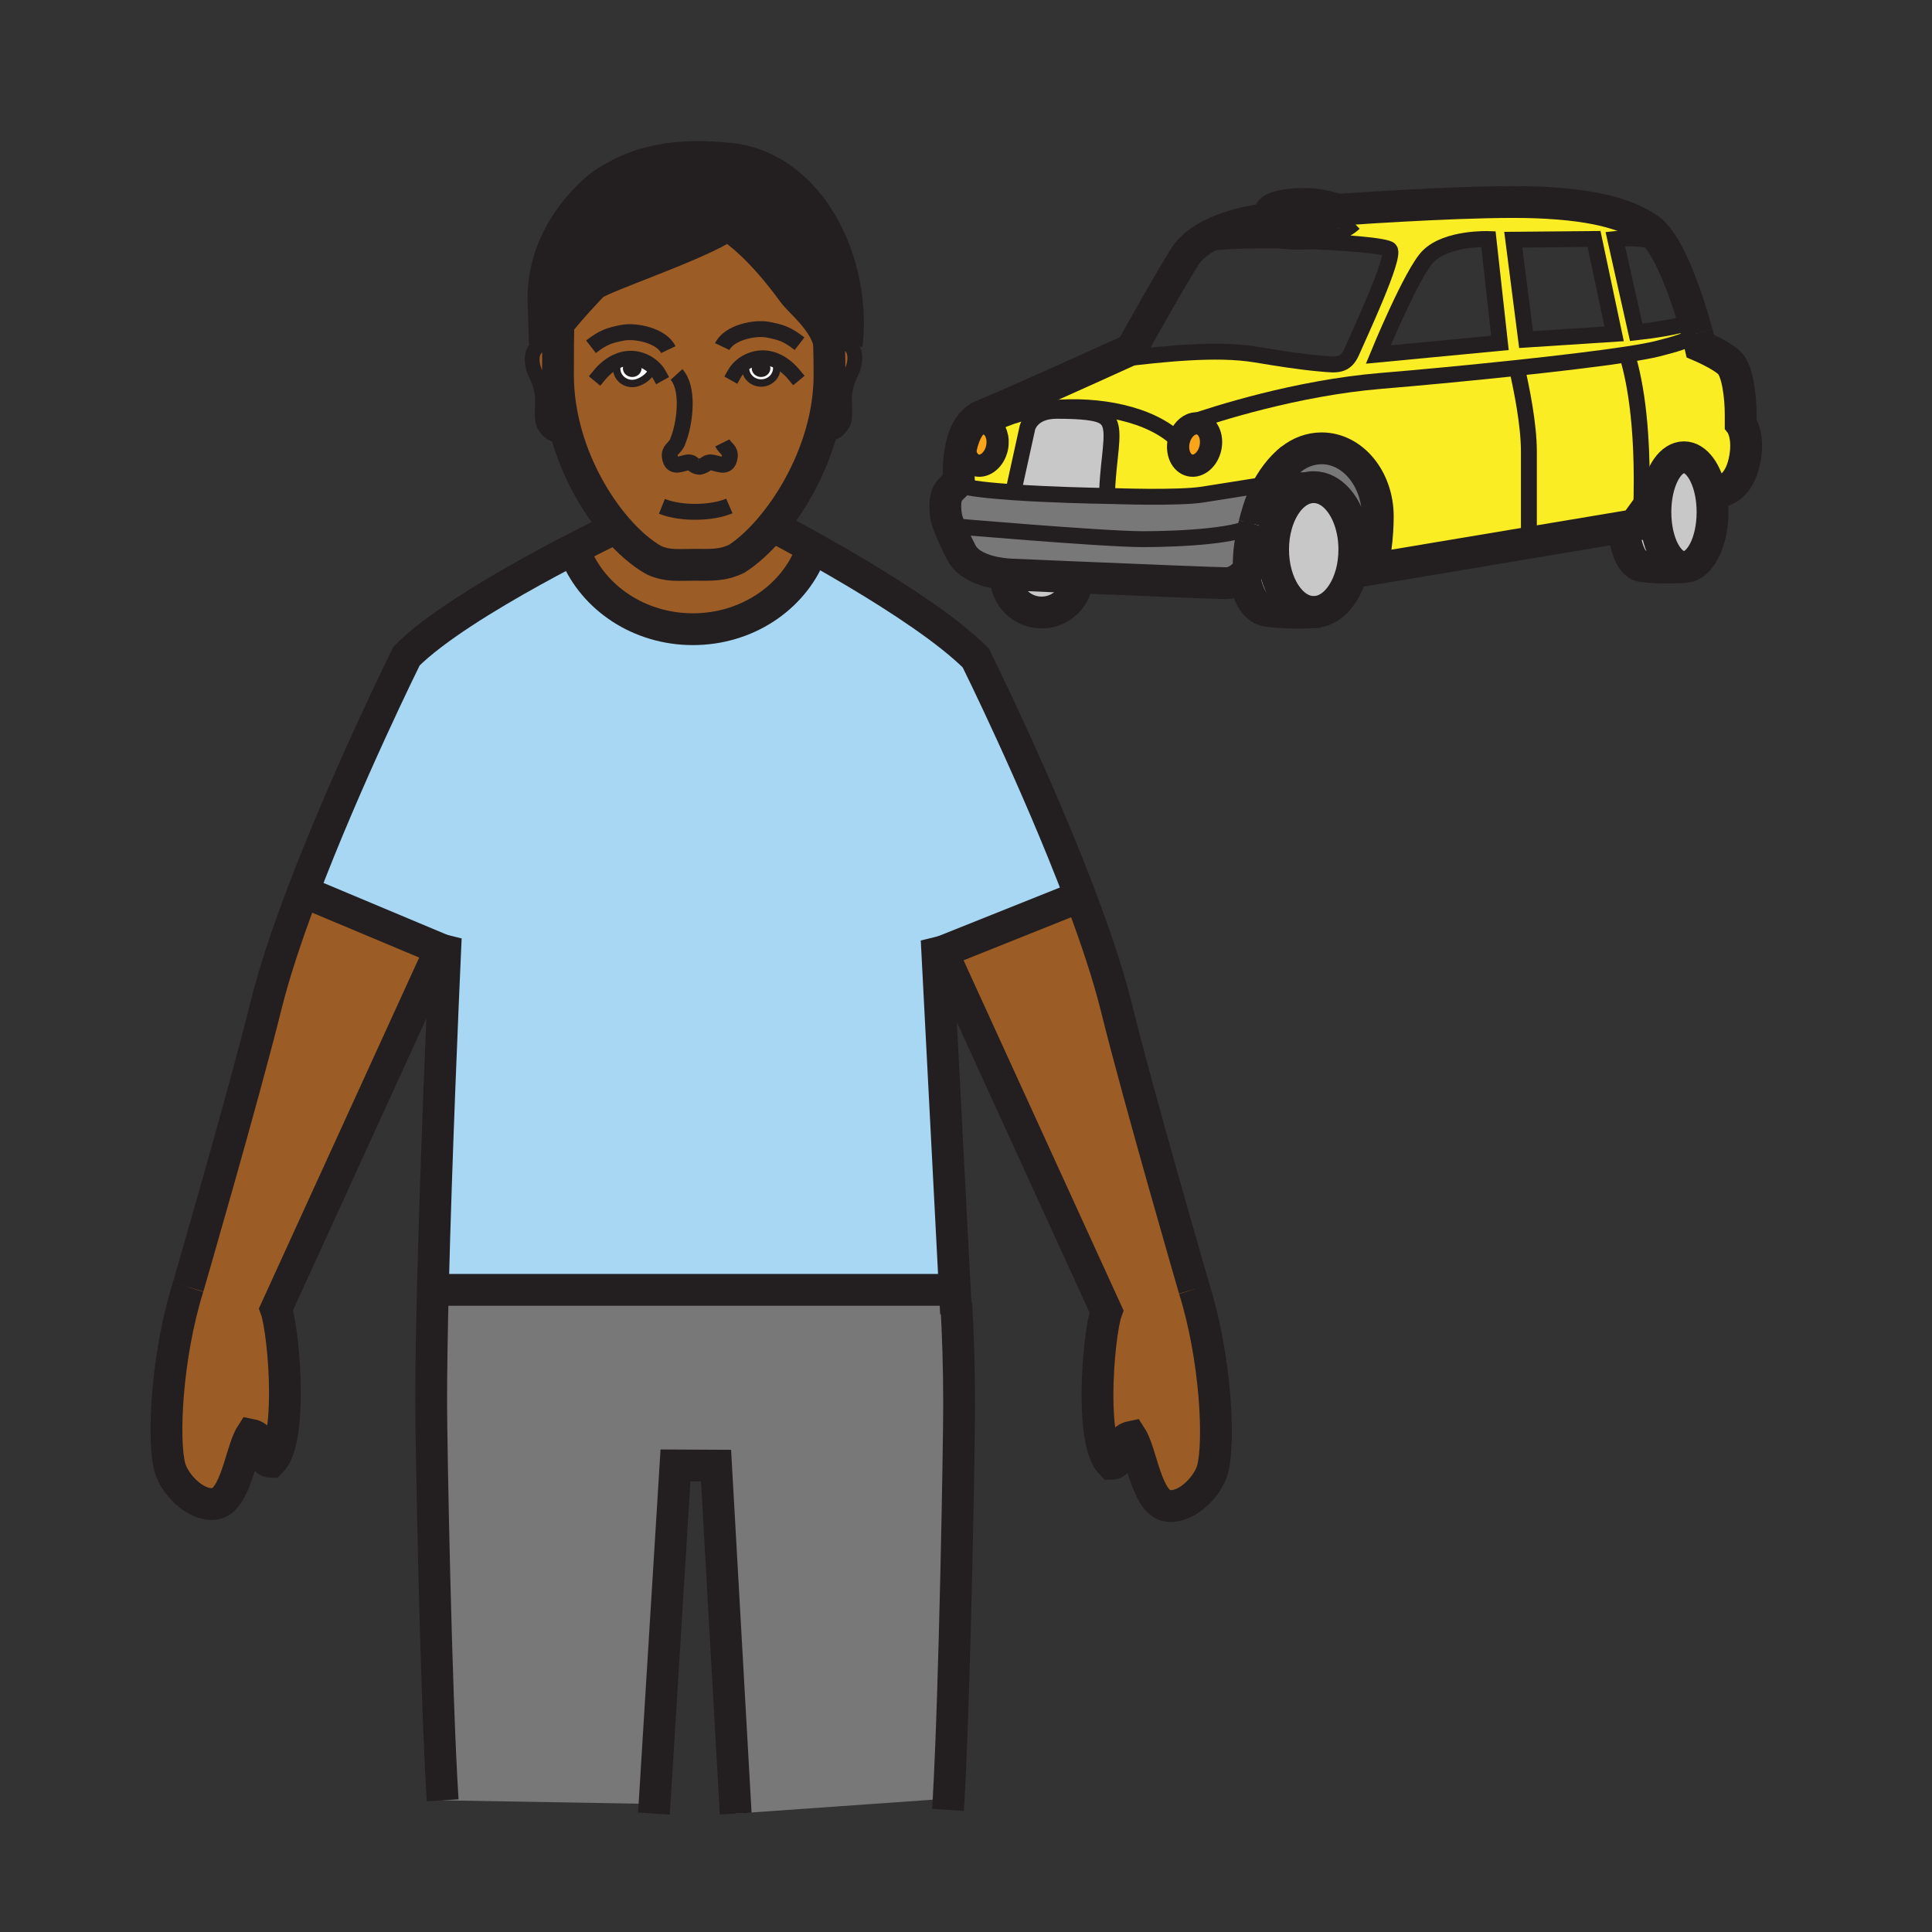 <?xml version="1.0" encoding="iso-8859-1"?>
<!-- Generator: Adobe Illustrator 12.0.1, SVG Export Plug-In . SVG Version: 6.00 Build 51448)  -->
<!DOCTYPE svg PUBLIC "-//W3C//DTD SVG 1.1//EN" "http://www.w3.org/Graphics/SVG/1.1/DTD/svg11.dtd">
<svg  version="1.1" id="Layer_1" xmlns="http://www.w3.org/2000/svg" xmlns:xlink="http://www.w3.org/1999/xlink" width="850.394" height="850.394"
	 viewBox="0 0 850.394 850.394" style="overflow:visible;enable-background:new 0 0 850.394 850.394;" xml:space="preserve">
<rect x="0" y="0" width="850.394" height="850.394" fill="#333333" stroke="none"/>
<g>
	<g id="XMLID_6_">
		<g>
			<path style="fill:#FBED24;" d="M766.18,186.47c0,0,3.761,4.84,1.88,15.33c-1.88,10.5-7.26,14.26-12.109,14.8l-2.92,0.52
				c-1.761-9.25-6.38-15.85-11.811-15.85c-5.569,0-10.279,6.94-11.939,16.56l-0.101-0.02l-6.069,8.35l-0.75-0.54
				c1.489-41.67-3.86-61.5-5.98-68.85l-0.12-0.81c5.61-0.86,10.141-1.69,13.2-2.44c16.86-4.16,17.54-6.47,17.55-6.77
				c0.58,2.16,1.061,4.04,1.41,5.56c0,0,9.42,4.03,12.92,7.53c3.49,3.49,4.84,14.8,4.84,22.6
				C766.18,184.31,766.18,185.6,766.18,186.47z"/>
			<path style="fill:#C8C8C8;" d="M753.03,217.12c0.489,2.59,0.76,5.39,0.76,8.31c0,13.34-5.62,24.15-12.57,24.15
				s-12.569-10.81-12.569-24.15c0-2.66,0.22-5.21,0.63-7.6c1.66-9.62,6.37-16.56,11.939-16.56
				C746.65,201.27,751.27,207.87,753.03,217.12z"/>
			<path style="fill:#FBED24;" d="M492.98,158.06c0.199-0.03,0.409-0.05,0.619-0.08c17.881-2.09,41.73-4.83,59.17-1.92
				c9.601,1.6,19.221,3.16,28.891,4.01c6.47,0.57,10.54,1.23,13.34-5.26c2.96-6.86,19.38-41.84,16.72-44.9
				c-1.529-1.75-20.42-3.34-40.34-3.88l0.08-3.13c14.68,0,22.13-7.23,22.13-7.23c-0.24-0.24-0.689-0.69-1.68-1.68
				c-0.61-0.61-1.72-1.16-3.021-1.64c14.341-1.01,62.601-4.17,87.16-3.27c29.061,1.08,41.38,6.26,49.5,11.57
				c2.59,1.69,5.13,4.98,7.521,9.16c-3.95-6.56-22.08-4.59-22.08-4.59l9.2,41.05c18.869-2.09,24.97-4.87,25.27-5.01
				c0.58,1.95,1.1,3.8,1.55,5.48v0.01c-0.01,0.3-0.689,2.61-17.55,6.77c-3.06,0.75-7.59,1.58-13.2,2.44h-0.01
				c-12.52,1.93-30.34,4.04-48.59,5.99c-22.141,2.36-44.92,4.48-59.67,5.69c-37.49,3.09-73.66,14.84-83.53,18.25
				c-0.18,0.06-0.34,0.12-0.5,0.17l0.271,0.8c-2.5,1.09-4.631,3.8-5.391,7.28c-12.18-12.18-35.72-16.36-55.82-14.49
				c-0.01,0-0.01,0-0.02,0c-10.26,0.96-19.63,3.5-26.12,7.36l-1.34,0.11c-0.521-0.31-1.07-0.53-1.67-0.66
				c-3.42-0.75-6.96,1.88-8.49,6.03l-0.95-0.33c0-0.01,0.01-0.02,0.01-0.03c1.53-4.04,3.98-7.55,7.87-9.16
				c13.71-5.65,47.471-20.91,60.44-26.81L492.98,158.06z M710.48,146.95l-8.841-41.76l-35.56,0.32l5.65,43.96L710.48,146.95z
				 M660.21,150.93l-5.06-45.71c0,0-18.221-0.69-26.45,7.54c-7.271,7.27-22.03,43.28-22.03,43.28L660.21,150.93z"/>
			<path style="fill:#C8C8C8;" d="M741.22,249.58c0,0-10.21,0.83-18.63-0.42c-5.64-0.84-7.54-11.93-8.13-17.19l5.04-0.84l3.61-4.97
				l6.069-8.35l0.101,0.02c-0.41,2.39-0.63,4.94-0.63,7.6C728.65,238.77,734.27,249.58,741.22,249.58z"/>
			<path style="fill:#FBED24;" d="M714.46,231.97l-41.5,6.94c0-0.56,0-23.06,0-40.2c0-11.98-3.27-27.98-5.3-36.76
				c18.25-1.95,36.07-4.06,48.59-5.99h0.01l0.12,0.81c2.12,7.35,7.47,27.18,5.98,68.85l0.75,0.54l-3.61,4.97L714.46,231.97z"/>
			<path style="fill:#FBED24;" d="M672.96,198.71c0,17.14,0,39.64,0,40.2l-69.28,11.59c0,0,2.54-8.65,2.75-21.5
				c0.021-0.55,0.021-1.12,0.021-1.69c0-16.55-11.061-29.97-24.7-29.97c-4.95,0-9.57,1.77-13.43,4.82
				c-0.03,0.02-0.061,0.05-0.09,0.07c-0.021,0.01-0.03,0.02-0.04,0.03c-1.04,0.78-5.21,4.13-9.19,10.73c0,0-15.48,2.47-29.57,4.69
				c-10.89,1.71-39.42,0.67-39.42,0.67s-0.97-0.01-2.689-0.05l0.04-2.52c0,0,0-0.31,0.02-1.02c0.07-1.71,0.3-5.73,1.16-13.49
				c1.21-11.03,1.34-16.01-3.5-18.3c-2.93-1.37-8.61-2.15-19.91-2.15c-0.71,0-1.37,0.03-2.01,0.08l-0.101-1.25
				c20.101-1.87,43.641,2.31,55.82,14.49c-1.1,5.08,1.12,9.88,4.97,10.72c3.841,0.83,7.86-2.61,8.971-7.69
				c1.109-5.08-1.12-9.88-4.96-10.71c-1.04-0.23-2.09-0.14-3.09,0.2c-0.171,0.06-0.341,0.12-0.5,0.2l-0.271-0.8
				c0.16-0.05,0.32-0.11,0.5-0.17c9.87-3.41,46.04-15.16,83.53-18.25c14.75-1.21,37.529-3.33,59.67-5.69
				C669.69,170.73,672.96,186.73,672.96,198.71z"/>
			<path style="fill:#797878;" d="M578.25,214.42h-20.07c0.271-0.5,0.54-0.97,0.82-1.43c3.98-6.6,8.15-9.95,9.19-10.73
				c0.01-0.01,0.02-0.02,0.04-0.03c0.029-0.02,0.06-0.05,0.09-0.07c3.859-3.05,8.479-4.82,13.43-4.82c13.64,0,24.7,13.42,24.7,29.97
				c0,0.57,0,1.14-0.021,1.69l-11.08,4.85C593.12,222.6,586.31,214.42,578.25,214.42z"/>
			<path style="fill:#C8C8C8;" d="M595.35,233.85c0.511,2.54,0.78,5.24,0.78,8.04c0,15.18-8,27.47-17.88,27.47
				s-17.88-12.29-17.88-27.47c0-15.17,8-27.47,17.88-27.47C586.31,214.42,593.12,222.6,595.35,233.85z"/>
			<path style="fill:#FAA41A;" d="M591.91,93.99c0.99,0.99,1.439,1.44,1.68,1.68c0,0-7.45,7.23-22.13,7.23
				c-0.43,0-0.86-0.01-1.29-0.02c-1.45-0.04-2.979-0.16-4.56-0.35c-1.83-0.22-3.341-0.42-4.58-0.59c0,0-1.69-1.36-2.16-5.59
				c-0.08-0.69-0.12-1.45-0.12-2.29c0-3.9,14.06-5.05,21.59-3.83c0,0,4.99,0.79,8.55,2.12C590.19,92.83,591.3,93.38,591.91,93.99z"
				/>
			<path style="fill:#C8C8C8;" d="M578.25,269.36v0.14c-4.16,0.2-12.86,0.42-20.4-0.62c-7.47-1.03-9.68-12.02-10.229-15.93
				c1.29-1.3,1.99-2.45,1.99-2.45c0-4.35,0-9.88,2.489-19.74l0.011-0.01c0.43-1.71,0.939-3.55,1.529-5.54
				c1.271-4.23,2.86-7.81,4.53-10.79h0.01h20.07c-9.88,0-17.88,12.3-17.88,27.47C560.37,257.07,568.37,269.36,578.25,269.36z"/>
			<path style="fill:#BD2025;" d="M571.46,102.9l-0.08,3.13c-0.42-0.01-0.83-0.02-1.25-0.03c-17.979-0.45-36.52-0.02-43.66,1.92
				l-0.189-0.23c7.2-5.9,19.729-10.13,32.59-11.34c0.47,4.23,2.16,5.59,2.16,5.59c1.239,0.17,2.75,0.37,4.58,0.59
				c1.58,0.19,3.109,0.31,4.56,0.35C570.6,102.89,571.03,102.9,571.46,102.9z"/>
			<path style="fill:#797878;" d="M559,212.99c-0.28,0.46-0.55,0.93-0.82,1.43h-0.01c-1.67,2.98-3.26,6.56-4.53,10.79
				c-0.59,1.99-1.1,3.83-1.529,5.54l-0.011,0.01c-5.04,5.01-31.56,6.56-49.04,6.56c-17.489,0-85.319-5.86-85.319-5.86h-0.01
				c-0.79-2.08-1.03-3.02-1.03-3.02s-2.15-9.14,1.62-12.91c0.82-0.82,1.47-1.47,1.97-1.97l1.79,0.08
				c4.56,1.37,13.84,2.35,24.11,3.05c15.97,1.09,34.35,1.5,41.13,1.61c1.72,0.04,2.689,0.05,2.689,0.05s28.53,1.04,39.42-0.67
				C543.52,215.46,559,212.99,559,212.99z"/>
			<path style="fill:#797878;" d="M547.62,252.95c-1.7,1.73-4.44,3.74-7.97,3.74c-3.86,0-39.341-1.46-65.49-2.56
				c-15.76-0.67-28.13-1.2-28.13-1.2s-1.261,0-3.21-0.19c-5.4-0.51-16.03-2.42-19.66-9.5c-2.87-5.59-4.51-9.42-5.43-11.78h0.01
				c0,0,67.83,5.86,85.319,5.86c17.48,0,44-1.55,49.04-6.56c-2.489,9.86-2.489,15.39-2.489,19.74
				C549.61,250.5,548.91,251.65,547.62,252.95z"/>
			<path style="fill:#9C5C25;" d="M525.69,567.44c9.51,30.319,11.31,67.67,7.979,79.5c-1.95,7-11,16.89-19.54,15.88
				c-9.45-1.03-11.62-23.29-16.189-30.391c-7.141,1.49-3.48,11.91-8.761,11.91c-4.58-4.56-6.109-17.13-6.109-30.29
				c0-15.54,2.14-31.91,3.949-36.859L414.71,418.92L472,396l3.67-1.05c6.47,17.14,12.14,34.02,15.73,48.53
				C501.29,483.52,525.69,567.44,525.69,567.44z"/>
			<path style="fill:#FAA41A;" d="M527.82,186.46c3.84,0.83,6.069,5.63,4.96,10.71c-1.11,5.08-5.13,8.52-8.971,7.69
				c-3.85-0.84-6.069-5.64-4.97-10.72c0.76-3.48,2.891-6.19,5.391-7.28c0.159-0.08,0.329-0.14,0.5-0.2
				C525.73,186.32,526.78,186.23,527.82,186.46z"/>
			<path style="fill:#C8C8C8;" d="M485.04,182.97c4.84,2.29,4.71,7.27,3.5,18.3c-0.86,7.76-1.09,11.78-1.16,13.49
				c-0.02,0.71-0.02,1.02-0.02,1.02l-0.04,2.52c-6.78-0.11-25.16-0.52-41.13-1.61l0.1-1.43l5.92-26.91c0,0,1.42-6.62,10.91-7.45
				c0.64-0.05,1.3-0.08,2.01-0.08C476.43,180.82,482.11,181.6,485.04,182.97z"/>
			<path style="fill:#A8D7F4;" d="M195.94,418.68c0.17-3.84,0.27-5.96,0.27-5.96l-2.33,5.1l-56.21-23.57l-4.84-0.2
				c19.42-51.43,46.13-105.31,46.13-105.31c12.1-12.09,35.39-26.31,55.66-37.52c4.75-2.63,9.34-5.08,13.57-7.31l5.23,0.12
				c7.91,19.24,28.02,32.92,51.57,32.92c23.6,0,43.73-13.71,51.61-33l1.68-2.51c5.39,3,11.75,6.64,18.51,10.67
				c18.8,11.2,40.63,25.43,52.72,37.52c0,0,26.73,53.88,46.16,105.32L472,396l-57.29,22.92l-2.43-5.31l0.32,6.15l7.66,147.82
				l-3.25,0.17H194.5l-3.98-0.02C191.95,509.67,195.01,439.33,195.94,418.68z"/>
			<path style="fill:#C8C8C8;" d="M474.16,254.13c0,8.55-7.03,15.47-15.69,15.47c-8.649,0-15.68-6.92-15.68-15.47l0.03-1.39
				c1.949,0.19,3.21,0.19,3.21,0.19S458.4,253.46,474.16,254.13z"/>
			<path style="fill:#FBED24;" d="M463.02,179.65l0.101,1.25c-9.49,0.83-10.91,7.45-10.91,7.45l-5.92,26.91l-0.1,1.43
				c-10.271-0.7-19.551-1.68-24.11-3.05l-1.79-0.08c1.79-1.8,1.79-1.8,1.79-1.8s-0.91-10.98,2.35-19.6l0.95,0.33
				c-0.19,0.53-0.35,1.08-0.48,1.65c-1.11,5.08,1.12,9.88,4.96,10.72c3.85,0.83,7.87-2.61,8.979-7.69c0.93-4.29-0.51-8.39-3.3-10.05
				l1.34-0.11c6.49-3.86,15.86-6.4,26.12-7.36C463.01,179.65,463.01,179.65,463.02,179.65z"/>
			<path style="fill:#FAA41A;" d="M435.54,187.12c2.79,1.66,4.229,5.76,3.3,10.05c-1.109,5.08-5.13,8.52-8.979,7.69
				c-3.841-0.84-6.07-5.64-4.96-10.72c0.13-0.57,0.29-1.12,0.48-1.65c1.53-4.15,5.07-6.78,8.49-6.03
				C434.47,186.59,435.02,186.81,435.54,187.12z"/>
			<path style="fill:#797878;" d="M420.58,573.67l0.31-0.02c0.77,13.02,1.28,27.899,1.28,44.46c0,17.92-1.89,126.069-4.61,173.699
				l-1.23-0.06l-92.51,6.52l-8.64-153.149l-17.86-0.09l-9.22,149.1L286,794l-91.15-1.56c-2.95-45.73-5.06-156.28-5.06-175.171
				c0-13.96,0.28-31.13,0.73-49.539l3.98,0.02h222.51l3.25-0.17L420.58,573.67z"/>
			<path style="fill:#9C5C25;" d="M365.02,151.16l0.65-0.14c1.52-0.54,3.21-0.72,5.05-0.43c0.74,0.12,1.4,0.31,1.97,0.58
				c4.85,2.18,3.91,8.86,2.18,12.37c-4.69,9.57-2.55,13.1-3.14,20.4c-0.23,2.78-3.4,8.18-10.01,6.92l-0.36-0.1
				c2.37-8.23,3.76-16.9,3.76-25.72c0-4.98-0.06-8.43-0.22-14.44C364.94,150.79,364.99,150.97,365.02,151.16z"/>
			<path style="fill:#231F20;" d="M320.15,99.12c-12.3,8.59-53.79,22.27-59.06,26.15c0,0-9.79,10.09-16.32,18.54
				c-2.18,2.82-4,5.46-4.97,7.48l-0.61-19.91c0-31.76,25.92-50.2,25.92-50.2c2.99-2.04,5-3.06,5-3.06
				c13.22-7.87,30.33-10.64,52.13-8.1c26.34,3.07,46.55,29.3,50.4,61.95c0.62,5.25,0.94,13.58,0.05,19.2
				c-0.57-0.27-1.23-0.46-1.97-0.58c-1.84-0.29-3.53-0.11-5.05,0.43l-0.65,0.14c-0.03-0.19-0.08-0.37-0.12-0.56
				c-2.41-9.72-12.97-18.01-15.68-21.75c-14.6-20.17-25.65-27.74-28.35-29.41c-0.42-0.25-0.64-0.37-0.64-0.37
				C320.2,99.09,320.18,99.11,320.15,99.12z"/>
			<path style="fill:#9C5C25;" d="M326.13,161.07l1.95,0.02c0.01,0.21,0.08,0.44,0.08,0.95c0,3.62,3.08,6.55,6.87,6.55
				c3.78,0,6.86-2.93,6.86-6.55c0-0.99,0.07-1.44-0.18-2.02l0.48-1.02c-2.11-1.02-4.41-1.6-6.87-1.54
				C332.03,157.54,328.66,158.9,326.13,161.07z M308.01,205.43c0,0-0.01,0-0.02,0c-0.08,0.02-0.17,0.04-0.26,0.05l0.58-0.04
				C308.21,205.44,308.11,205.44,308.01,205.43z M271.03,159.25l0.53,1.14c-0.18,0.5-0.12,0.96-0.12,1.85
				c0,3.62,3.08,6.56,6.87,6.56c3.77,0,8.96-3.81,9.02-7.41c-2.55-2.24-5.98-3.65-9.32-3.72
				C275.5,157.61,273.16,158.21,271.03,159.25z M271.25,232.26c-9-10.47-17.23-24.81-21.83-40.88c-2.41-8.41-3.82-17.29-3.82-26.34
				c0-3,0-8.25,0.04-13.31c0.03-2.84,0.07-5.62,0.12-7.92h-0.99c6.53-8.45,16.32-18.54,16.32-18.54
				c5.27-3.88,46.76-17.56,59.06-26.15c0.13,0.12,0.39,0.23,0.72,0.32c2.7,1.67,13.75,9.24,28.35,29.41
				c2.71,3.74,13.27,12.03,15.68,21.75c0.16,6.01,0.22,9.46,0.22,14.44c0,8.82-1.39,17.49-3.76,25.72
				c-4.73,16.51-13.36,31.26-22.43,41.89c-4.93,5.77-9.99,10.32-14.63,13.28c-6.49,3.12-11.43,2.67-18.94,2.67
				c-6.94,0-11.38,0.7-17.48-2C282.48,243.58,276.72,238.64,271.25,232.26z"/>
			<path style="fill:#9C5C25;" d="M358.28,241.44l-1.68,2.51c-7.88,19.29-28.01,33-51.61,33c-23.55,0-43.66-13.68-51.57-32.92
				l-5.23-0.12c11.43-6.01,20.32-10.33,23.06-11.65c5.47,6.38,11.23,11.32,16.63,14.34c6.1,2.7,10.54,2,17.48,2
				c7.51,0,12.45,0.45,18.94-2.67c4.64-2.96,9.7-7.51,14.63-13.28l3.28,0.07C342.21,232.72,348.69,236.08,358.28,241.44z"/>
			<path style="fill:#FFFFFF;" d="M342.19,159l-0.48,1.02c0.25,0.58,0.18,1.03,0.18,2.02c0,3.62-3.08,6.55-6.86,6.55
				c-3.79,0-6.87-2.93-6.87-6.55c0-0.51-0.07-0.74-0.08-0.95l-1.95-0.02c2.53-2.17,5.9-3.53,9.19-3.61
				C337.78,157.4,340.08,157.98,342.19,159z M334.98,164.31c1.38,0,2.49-0.99,2.49-2.21c0-1.22-1.11-2.21-2.49-2.21
				c-1.36,0-2.47,0.99-2.47,2.21C332.51,163.32,333.62,164.31,334.98,164.31z"/>
			<path style="fill:#231F20;" d="M337.47,162.1c0,1.22-1.11,2.21-2.49,2.21c-1.36,0-2.47-0.99-2.47-2.21
				c0-1.22,1.11-2.21,2.47-2.21C336.36,159.89,337.47,160.88,337.47,162.1z"/>
			<path style="fill:#FFFFFF;" d="M287.33,161.39c-0.06,3.6-5.25,7.41-9.02,7.41c-3.79,0-6.87-2.94-6.87-6.56
				c0-0.89-0.06-1.35,0.12-1.85l-0.53-1.14c2.13-1.04,4.47-1.64,6.98-1.58C281.35,157.74,284.78,159.15,287.33,161.39z
				 M280.76,162.12c0-1.23-1.11-2.21-2.47-2.21c-1.37,0-2.49,0.98-2.49,2.21c0,1.21,1.12,2.2,2.49,2.2
				C279.65,164.32,280.76,163.33,280.76,162.12z"/>
			<path style="fill:#231F20;" d="M278.29,159.91c1.36,0,2.47,0.98,2.47,2.21c0,1.21-1.11,2.2-2.47,2.2c-1.37,0-2.49-0.99-2.49-2.2
				C275.8,160.89,276.92,159.91,278.29,159.91z"/>
			<path style="fill:#9C5C25;" d="M249.42,191.38l-0.62,0.17c-6.61,1.26-9.78-4.13-10-6.91c-0.61-7.31,1.55-10.83-3.15-20.4
				c-1.93-3.94-2.88-11.82,4.15-12.95c1.84-0.29,3.53-0.11,5.05,0.43l0.79,0.01c-0.04,5.06-0.04,10.31-0.04,13.31
				C245.6,174.09,247.01,182.97,249.42,191.38z"/>
			<path style="fill:#9C5C25;" d="M193.88,417.82l-72.39,158.47c1.8,4.94,3.93,21.27,3.93,36.79c0,13.189-1.54,25.8-6.12,30.37
				c-5.25,0-1.61-10.45-8.78-11.9c-4.55,7.09-6.72,29.351-16.17,30.391c-8.51,1.01-17.58-8.91-19.54-15.881
				c-3.32-11.85-1.54-49.189,7.98-79.529c0,0,24.39-83.91,34.31-123.95c3.59-14.51,9.26-31.39,15.73-48.53l4.84,0.2L193.88,417.82z"
				/>
		</g>
		<g>
			<path style="fill:none;stroke:#231F20;stroke-width:14;" d="M82.79,566.53c0,0,24.39-83.91,34.31-123.95
				c3.59-14.51,9.26-31.39,15.73-48.53c19.42-51.43,46.13-105.31,46.13-105.31c12.1-12.09,35.39-26.31,55.66-37.52
				c4.75-2.63,9.34-5.08,13.57-7.31c11.43-6.01,20.32-10.33,23.06-11.65c0.58-0.28,0.88-0.42,0.88-0.42"/>
			<path style="fill:none;stroke:#231F20;stroke-width:14;" d="M194.85,792.44c-2.95-45.73-5.06-156.28-5.06-175.171
				c0-13.96,0.28-31.13,0.73-49.539c1.43-58.061,4.49-128.4,5.42-149.05c0.17-3.84,0.27-5.96,0.27-5.96l-2.33,5.1l-72.39,158.47
				c1.8,4.94,3.93,21.27,3.93,36.79c0,13.189-1.54,25.8-6.12,30.37c-5.25,0-1.61-10.45-8.78-11.9
				c-4.55,7.09-6.72,29.351-16.17,30.391c-8.51,1.01-17.58-8.91-19.54-15.881c-3.32-11.85-1.54-49.189,7.98-79.529"/>
			<path style="fill:none;stroke:#231F20;stroke-width:14;" d="M525.69,567.44c0,0-24.4-83.921-34.29-123.96
				c-3.591-14.511-9.261-31.391-15.73-48.53c-19.43-51.44-46.16-105.32-46.16-105.32c-12.09-12.09-33.92-26.32-52.72-37.52
				c-6.76-4.03-13.12-7.67-18.51-10.67c-9.59-5.36-16.07-8.72-16.07-8.72"/>
			<path style="fill:none;stroke:#231F20;stroke-width:14;" d="M420.81,578.14l-0.23-4.47l-0.32-6.09l-7.66-147.82l-0.32-6.15
				l2.43,5.31l72.31,158.271c-1.81,4.949-3.949,21.319-3.949,36.859c0,13.16,1.529,25.73,6.109,30.29c5.28,0,1.62-10.42,8.761-11.91
				c4.569,7.101,6.739,29.36,16.189,30.391c8.54,1.01,17.59-8.88,19.54-15.88c3.33-11.83,1.53-49.181-7.979-79.5"/>
			<path style="fill:none;stroke:#231F20;stroke-width:14;" d="M417.27,796.64c0.1-1.529,0.19-3.14,0.29-4.83
				c2.72-47.63,4.61-155.779,4.61-173.699c0-16.561-0.51-31.44-1.28-44.46"/>
			<polyline style="fill:none;stroke:#231F20;stroke-width:14;" points="323.82,798.27 315.18,645.12 297.32,645.03 288.1,794.13 
				287.84,798.27 			"/>
			<line style="fill:none;stroke:#231F20;stroke-width:14;" x1="194.5" y1="567.75" x2="417.01" y2="567.75"/>
			<path style="fill:none;stroke:#231F20;stroke-width:6.517;stroke-linecap:square;stroke-miterlimit:10;" d="M263.78,165.19
				c2.03-2.46,4.47-4.58,7.25-5.94c2.13-1.04,4.47-1.64,6.98-1.58c3.34,0.07,6.77,1.48,9.32,3.72c1.1,0.96,2.04,2.07,2.73,3.31"/>
			<path style="fill:none;stroke:#231F20;stroke-width:3.258;stroke-linecap:square;stroke-miterlimit:10;" d="M287.33,161.33
				c0,0.02,0,0.04,0,0.06c-0.06,3.6-5.25,7.41-9.02,7.41c-3.79,0-6.87-2.94-6.87-6.56c0-0.89-0.06-1.35,0.12-1.85"/>
			<path style="fill:none;stroke:#231F20;stroke-width:6.517;stroke-linecap:square;stroke-miterlimit:10;" d="M349.56,164.99
				c-2.06-2.49-4.54-4.64-7.37-5.99c-2.11-1.02-4.41-1.6-6.87-1.54c-3.29,0.08-6.66,1.44-9.19,3.61c-1.16,0.99-2.14,2.15-2.86,3.43"
				/>
			<path style="fill:none;stroke:#231F20;stroke-width:3.258;stroke-linecap:square;stroke-miterlimit:10;" d="M328.08,161.09
				c0.01,0.21,0.08,0.44,0.08,0.95c0,3.62,3.08,6.55,6.87,6.55c3.78,0,6.86-2.93,6.86-6.55c0-0.99,0.07-1.44-0.18-2.02"/>
			<path style="fill:none;stroke:#231F20;stroke-width:6.517;" d="M244.85,151.72c-1.52-0.54-3.21-0.72-5.05-0.43
				c-7.03,1.13-6.08,9.01-4.15,12.95c4.7,9.57,2.54,13.09,3.15,20.4c0.22,2.78,3.39,8.17,10,6.91"/>
			<path style="fill:none;stroke:#231F20;stroke-width:6.517;" d="M365.67,151.02c1.52-0.54,3.21-0.72,5.05-0.43
				c0.74,0.12,1.4,0.31,1.97,0.58c4.85,2.18,3.91,8.86,2.18,12.37c-4.69,9.57-2.55,13.1-3.14,20.4c-0.23,2.78-3.4,8.18-10.01,6.92"
				/>
			<path style="fill:none;stroke:#231F20;stroke-width:7;" d="M291.35,222.87c8.63,3.45,22.33,3.04,29.68-0.17"/>
			<path style="fill:none;stroke:#231F20;stroke-width:14;" d="M364.88,149.85c0.01,0.25,0.01,0.5,0.02,0.75
				c0.16,6.01,0.22,9.46,0.22,14.44c0,8.82-1.39,17.49-3.76,25.72c-4.73,16.51-13.36,31.26-22.43,41.89
				c-4.93,5.77-9.99,10.32-14.63,13.28c-6.49,3.12-11.43,2.67-18.94,2.67c-6.94,0-11.38,0.7-17.48-2
				c-5.4-3.02-11.16-7.96-16.63-14.34c-9-10.47-17.23-24.81-21.83-40.88c-2.41-8.41-3.82-17.29-3.82-26.34c0-3,0-8.25,0.04-13.31
				c0.03-2.84,0.07-5.62,0.12-7.92"/>
			<path style="fill:none;stroke:#231F20;stroke-width:7;" d="M308.01,205.43c3.25-0.61,2.68-2.54,6.18-1.69
				c3.03,0.73,6.24,2.25,6.99-2.49c0.53-3.25-1.93-3.68-3.23-6.3"/>
			<path style="fill:none;stroke:#231F20;stroke-width:7;" d="M297.77,164.83c5.42,5.97,3.78,19.96,1.35,27.25l-1.03,2.84
				c-1.3,2.61-3.75,3.03-3.22,6.3c0.75,4.72,3.96,3.22,6.99,2.49c3.5-0.84,2.69,1.58,6.13,1.72c0.01,0,0.02,0,0.02,0
				c0.1,0.01,0.2,0.01,0.3,0.01l-0.58,0.04c0.09-0.01,0.18-0.03,0.26-0.05"/>
			<path style="fill:none;stroke:#231F20;stroke-width:3.258;" d="M278.29,159.91c1.36,0,2.47,0.98,2.47,2.21
				c0,1.21-1.11,2.2-2.47,2.2c-1.37,0-2.49-0.99-2.49-2.2C275.8,160.89,276.92,159.91,278.29,159.91z"/>
			<path style="fill:none;stroke:#231F20;stroke-width:3.258;" d="M334.98,159.89c1.38,0,2.49,0.99,2.49,2.21
				c0,1.22-1.11,2.21-2.49,2.21c-1.36,0-2.47-0.99-2.47-2.21C332.51,160.88,333.62,159.89,334.98,159.89z"/>
			<path style="fill:none;stroke:#231F20;stroke-width:7;" d="M294.16,153.9c-2.92-6.17-14.38-8.57-20.19-7.42
				c-5.44,1.09-8.15,1.75-13.84,6.15"/>
			<path style="fill:none;stroke:#231F20;stroke-width:7;" d="M317.91,152.55c2.93-6.17,14.39-8.57,20.18-7.42
				c5.46,1.09,8.16,1.75,13.84,6.16"/>
			<path style="fill:none;stroke:#231F20;stroke-width:14;" d="M372.67,151.33c0.01-0.05,0.02-0.1,0.02-0.16
				c0.89-5.62,0.57-13.95-0.05-19.2c-3.85-32.65-24.06-58.88-50.4-61.95c-21.8-2.54-38.91,0.23-52.13,8.1c0,0-2.01,1.02-5,3.06
				c0,0-25.92,18.44-25.92,50.2l0.61,19.91c0.97-2.02,2.79-4.66,4.97-7.48c6.53-8.45,16.32-18.54,16.32-18.54
				c5.27-3.88,46.76-17.56,59.06-26.15c0.03-0.01,0.05-0.03,0.08-0.05c0,0,0.22,0.12,0.64,0.37c2.7,1.67,13.75,9.24,28.35,29.41
				c2.71,3.74,13.27,12.03,15.68,21.75c0.04,0.19,0.09,0.37,0.12,0.56c0.19,0.84,0.3,1.69,0.35,2.55"/>
			<path style="fill:none;stroke:#231F20;stroke-width:14;" d="M325.03,99.99c-0.61,0-2.9-0.18-4.16-0.55
				c-0.33-0.09-0.59-0.2-0.72-0.32c-0.05-0.04-0.08-0.08-0.1-0.13c3.77-3.67,6.75-9.66,6.75-15.74"/>
			<polyline style="fill:none;stroke:#231F20;stroke-width:14;" points="137.67,394.25 193.88,417.82 195.94,418.68 199.67,420.25 
							"/>
			<polyline style="fill:none;stroke:#231F20;stroke-width:14;" points="472,396 414.71,418.92 412.6,419.76 412,420 			"/>
			<path style="fill:none;stroke:#231F20;stroke-width:14;" d="M356.6,243.95c-7.88,19.29-28.01,33-51.61,33
				c-23.55,0-43.66-13.68-51.57-32.92"/>
			<path style="fill:none;stroke:#231F20;stroke-width:14;" d="M568.32,202.16c0.08-0.05,0.12-0.08,0.12-0.08"/>
			<path style="fill:none;stroke:#231F20;stroke-width:14;" d="M558.18,214.42c0.271-0.5,0.54-0.97,0.82-1.43
				c3.98-6.6,8.15-9.95,9.19-10.73"/>
			<path style="fill:none;stroke:#231F20;stroke-width:14;" d="M552.11,230.75c0.43-1.71,0.939-3.55,1.529-5.54
				c1.271-4.23,2.86-7.81,4.53-10.79"/>
			<path style="fill:none;stroke:#231F20;stroke-width:14;" d="M558.87,96.35c-12.86,1.21-25.39,5.44-32.59,11.34
				c-1.54,1.25-2.84,2.59-3.851,3.99c-4.76,6.65-24.489,42.13-24.489,42.13s-1.7,0.78-4.591,2.08c-0.199,0.09-0.399,0.18-0.6,0.27
				c-12.97,5.9-46.73,21.16-60.44,26.81c-3.89,1.61-6.339,5.12-7.87,9.16c0,0.01-0.01,0.02-0.01,0.03
				c-3.26,8.62-2.35,19.6-2.35,19.6s0,0-1.79,1.8c-0.5,0.5-1.15,1.15-1.97,1.97c-3.77,3.77-1.62,12.91-1.62,12.91
				s0.24,0.94,1.03,3.02c0.92,2.36,2.56,6.19,5.43,11.78c3.63,7.08,14.26,8.99,19.66,9.5c1.949,0.19,3.21,0.19,3.21,0.19
				s12.37,0.53,28.13,1.2c26.149,1.1,61.63,2.56,65.49,2.56c3.529,0,6.27-2.01,7.97-3.74c1.29-1.3,1.99-2.45,1.99-2.45
				c0-4.35,0-9.88,2.489-19.74"/>
			<path style="fill:none;stroke:#231F20;stroke-width:7;" d="M559,212.99c0,0-15.48,2.47-29.57,4.69
				c-10.89,1.71-39.42,0.67-39.42,0.67s-0.97-0.01-2.689-0.05c-6.78-0.11-25.16-0.52-41.13-1.61c-10.271-0.7-19.551-1.68-24.11-3.05
				"/>
			<path style="fill:none;stroke:#231F20;stroke-width:9.775;" d="M435.54,187.12c2.79,1.66,4.229,5.76,3.3,10.05
				c-1.109,5.08-5.13,8.52-8.979,7.69c-3.841-0.84-6.07-5.64-4.96-10.72c0.13-0.57,0.29-1.12,0.48-1.65
				c1.53-4.15,5.07-6.78,8.49-6.03C434.47,186.59,435.02,186.81,435.54,187.12z"/>
			<path style="fill:none;stroke:#231F20;stroke-width:9.775;" d="M524.23,186.86c0.159-0.08,0.329-0.14,0.5-0.2
				c1-0.34,2.05-0.43,3.09-0.2c3.84,0.83,6.069,5.63,4.96,10.71c-1.11,5.08-5.13,8.52-8.971,7.69c-3.85-0.84-6.069-5.64-4.97-10.72
				C519.6,190.66,521.73,187.95,524.23,186.86z"/>
			<path style="fill:none;stroke:#231F20;stroke-width:7;" d="M446.29,215.26l5.92-26.91c0,0,1.42-6.62,10.91-7.45
				c0.64-0.05,1.3-0.08,2.01-0.08c11.3,0,16.98,0.78,19.91,2.15c4.84,2.29,4.71,7.27,3.5,18.3c-0.86,7.76-1.09,11.78-1.16,13.49
				c-0.02,0.71-0.02,1.02-0.02,1.02"/>
			<path style="fill:none;stroke:#231F20;stroke-width:7;" d="M417.74,231.46c0,0,67.83,5.86,85.319,5.86
				c17.48,0,44-1.55,49.04-6.56l0.011-0.01"/>
			<path style="fill:none;stroke:#231F20;stroke-width:7;" d="M492.69,158.09c0.1-0.01,0.189-0.02,0.29-0.03
				c0.199-0.03,0.409-0.05,0.619-0.08c17.881-2.09,41.73-4.83,59.17-1.92c9.601,1.6,19.221,3.16,28.891,4.01
				c6.47,0.57,10.54,1.23,13.34-5.26c2.96-6.86,19.38-41.84,16.72-44.9c-1.529-1.75-20.42-3.34-40.34-3.88
				c-0.42-0.01-0.83-0.02-1.25-0.03c-17.979-0.45-36.52-0.02-43.66,1.92"/>
			<path style="fill:none;stroke:#231F20;stroke-width:14;" d="M747.01,146.75c0.58,2.16,1.061,4.04,1.41,5.56
				c0,0,9.42,4.03,12.92,7.53c3.49,3.49,4.84,14.8,4.84,22.6c0,1.87,0,3.16,0,4.03c0,0,3.761,4.84,1.88,15.33
				c-1.88,10.5-7.26,14.26-12.109,14.8"/>
			<path style="fill:none;stroke:#231F20;stroke-width:14;" d="M588.89,92.35c14.341-1.01,62.601-4.17,87.16-3.27
				c29.061,1.08,41.38,6.26,49.5,11.57c2.59,1.69,5.13,4.98,7.521,9.16c5.05,8.8,9.47,21.53,12.39,31.45
				c0.58,1.95,1.1,3.8,1.55,5.48"/>
			<path style="fill:none;stroke:#231F20;stroke-width:14;" d="M566.84,203.42c0.44-0.4,0.891-0.79,1.351-1.16
				c0.01-0.01,0.02-0.02,0.04-0.03c0.029-0.02,0.06-0.05,0.09-0.07c3.859-3.05,8.479-4.82,13.43-4.82c13.64,0,24.7,13.42,24.7,29.97
				c0,0.57,0,1.14-0.021,1.69c-0.21,12.85-2.75,21.5-2.75,21.5l69.28-11.59l41.5-6.94l5.04-0.84l3.61-4.97l6.069-8.35"/>
			<path style="fill:none;stroke:#231F20;stroke-width:14;" d="M578.25,214.42c8.06,0,14.87,8.18,17.1,19.43
				c0.511,2.54,0.78,5.24,0.78,8.04c0,15.18-8,27.47-17.88,27.47s-17.88-12.29-17.88-27.47
				C560.37,226.72,568.37,214.42,578.25,214.42z"/>
			<polyline style="fill:none;stroke:#231F20;stroke-width:13.033;" points="580.71,214.42 578.25,214.42 558.18,214.42 
				558.17,214.42 			"/>
			<path style="fill:none;stroke:#231F20;stroke-width:14;" d="M547.46,251.58c0,0,0.04,0.52,0.16,1.37
				c0.55,3.91,2.76,14.9,10.229,15.93c7.54,1.04,16.24,0.82,20.4,0.62c1.54-0.07,2.46-0.14,2.46-0.14"/>
			<path style="fill:none;stroke:#231F20;stroke-width:14;" d="M474.16,254.13c0,8.55-7.03,15.47-15.69,15.47
				c-8.649,0-15.68-6.92-15.68-15.47"/>
			<path style="fill:none;stroke:#231F20;stroke-width:7;" d="M606.67,156.04c0,0,14.76-36.01,22.03-43.28
				c8.229-8.23,26.45-7.54,26.45-7.54l5.06,45.71L606.67,156.04z"/>
			<polygon style="fill:none;stroke:#231F20;stroke-width:7;" points="710.48,146.95 671.73,149.47 666.08,105.51 701.64,105.19 			
				"/>
			<path style="fill:none;stroke:#231F20;stroke-width:7;" d="M745.47,141.25c0,0,0,0-0.01,0.01c-0.3,0.14-6.4,2.92-25.27,5.01
				l-9.2-41.05c0,0,18.13-1.97,22.08,4.59"/>
			<path style="fill:none;stroke:#231F20;stroke-width:14;" d="M753.03,217.12c0.489,2.59,0.76,5.39,0.76,8.31
				c0,13.34-5.62,24.15-12.57,24.15s-12.569-10.81-12.569-24.15c0-2.66,0.22-5.21,0.63-7.6c1.66-9.62,6.37-16.56,11.939-16.56
				C746.65,201.27,751.27,207.87,753.03,217.12z"/>
			<path style="fill:none;stroke:#231F20;stroke-width:14;" d="M714.22,229.24c0,0,0.05,1.08,0.24,2.73
				c0.59,5.26,2.49,16.35,8.13,17.19c8.42,1.25,18.63,0.42,18.63,0.42"/>
			<path style="fill:none;stroke:#231F20;stroke-width:7;" d="M667.66,161.94v0.01c2.03,8.78,5.3,24.78,5.3,36.76
				c0,17.14,0,39.64,0,40.2c0,0.01,0,0.01,0,0.01"/>
			<path style="fill:none;stroke:#231F20;stroke-width:7;" d="M716.38,156.77c2.12,7.35,7.47,27.18,5.98,68.85"/>
			<path style="fill:none;stroke:#231F20;stroke-width:7;" d="M521.83,186.81c0,0,0.74-0.27,2.13-0.75c0.16-0.05,0.32-0.11,0.5-0.17
				c9.87-3.41,46.04-15.16,83.53-18.25c14.75-1.21,37.529-3.33,59.67-5.69c18.25-1.95,36.07-4.06,48.59-5.99h0.01
				c5.61-0.86,10.141-1.69,13.2-2.44c16.86-4.16,17.54-6.47,17.55-6.77v-0.01c0-0.02,0-0.03,0-0.03"/>
			<path style="fill:none;stroke:#231F20;stroke-width:14;" d="M593.59,95.67c0,0-7.45,7.23-22.13,7.23c-0.43,0-0.86-0.01-1.29-0.02
				c-1.45-0.04-2.979-0.16-4.56-0.35c-1.83-0.22-3.341-0.42-4.58-0.59c0,0-1.69-1.36-2.16-5.59c-0.08-0.69-0.12-1.45-0.12-2.29
				c0-3.9,14.06-5.05,21.59-3.83c0,0,4.99,0.79,8.55,2.12c1.301,0.48,2.41,1.03,3.021,1.64c0.99,0.99,1.439,1.44,1.75,1.75
				C593.64,95.72,593.62,95.7,593.59,95.67z"/>
			<path style="fill:none;stroke:#231F20;stroke-width:7;" d="M436.88,187.01c6.49-3.86,15.86-6.4,26.12-7.36c0.01,0,0.01,0,0.02,0
				c20.101-1.87,43.641,2.31,55.82,14.49"/>
		</g>
	</g>
</g>
<rect style="fill:none;" width="850.394" height="850.394"/>
</svg>
